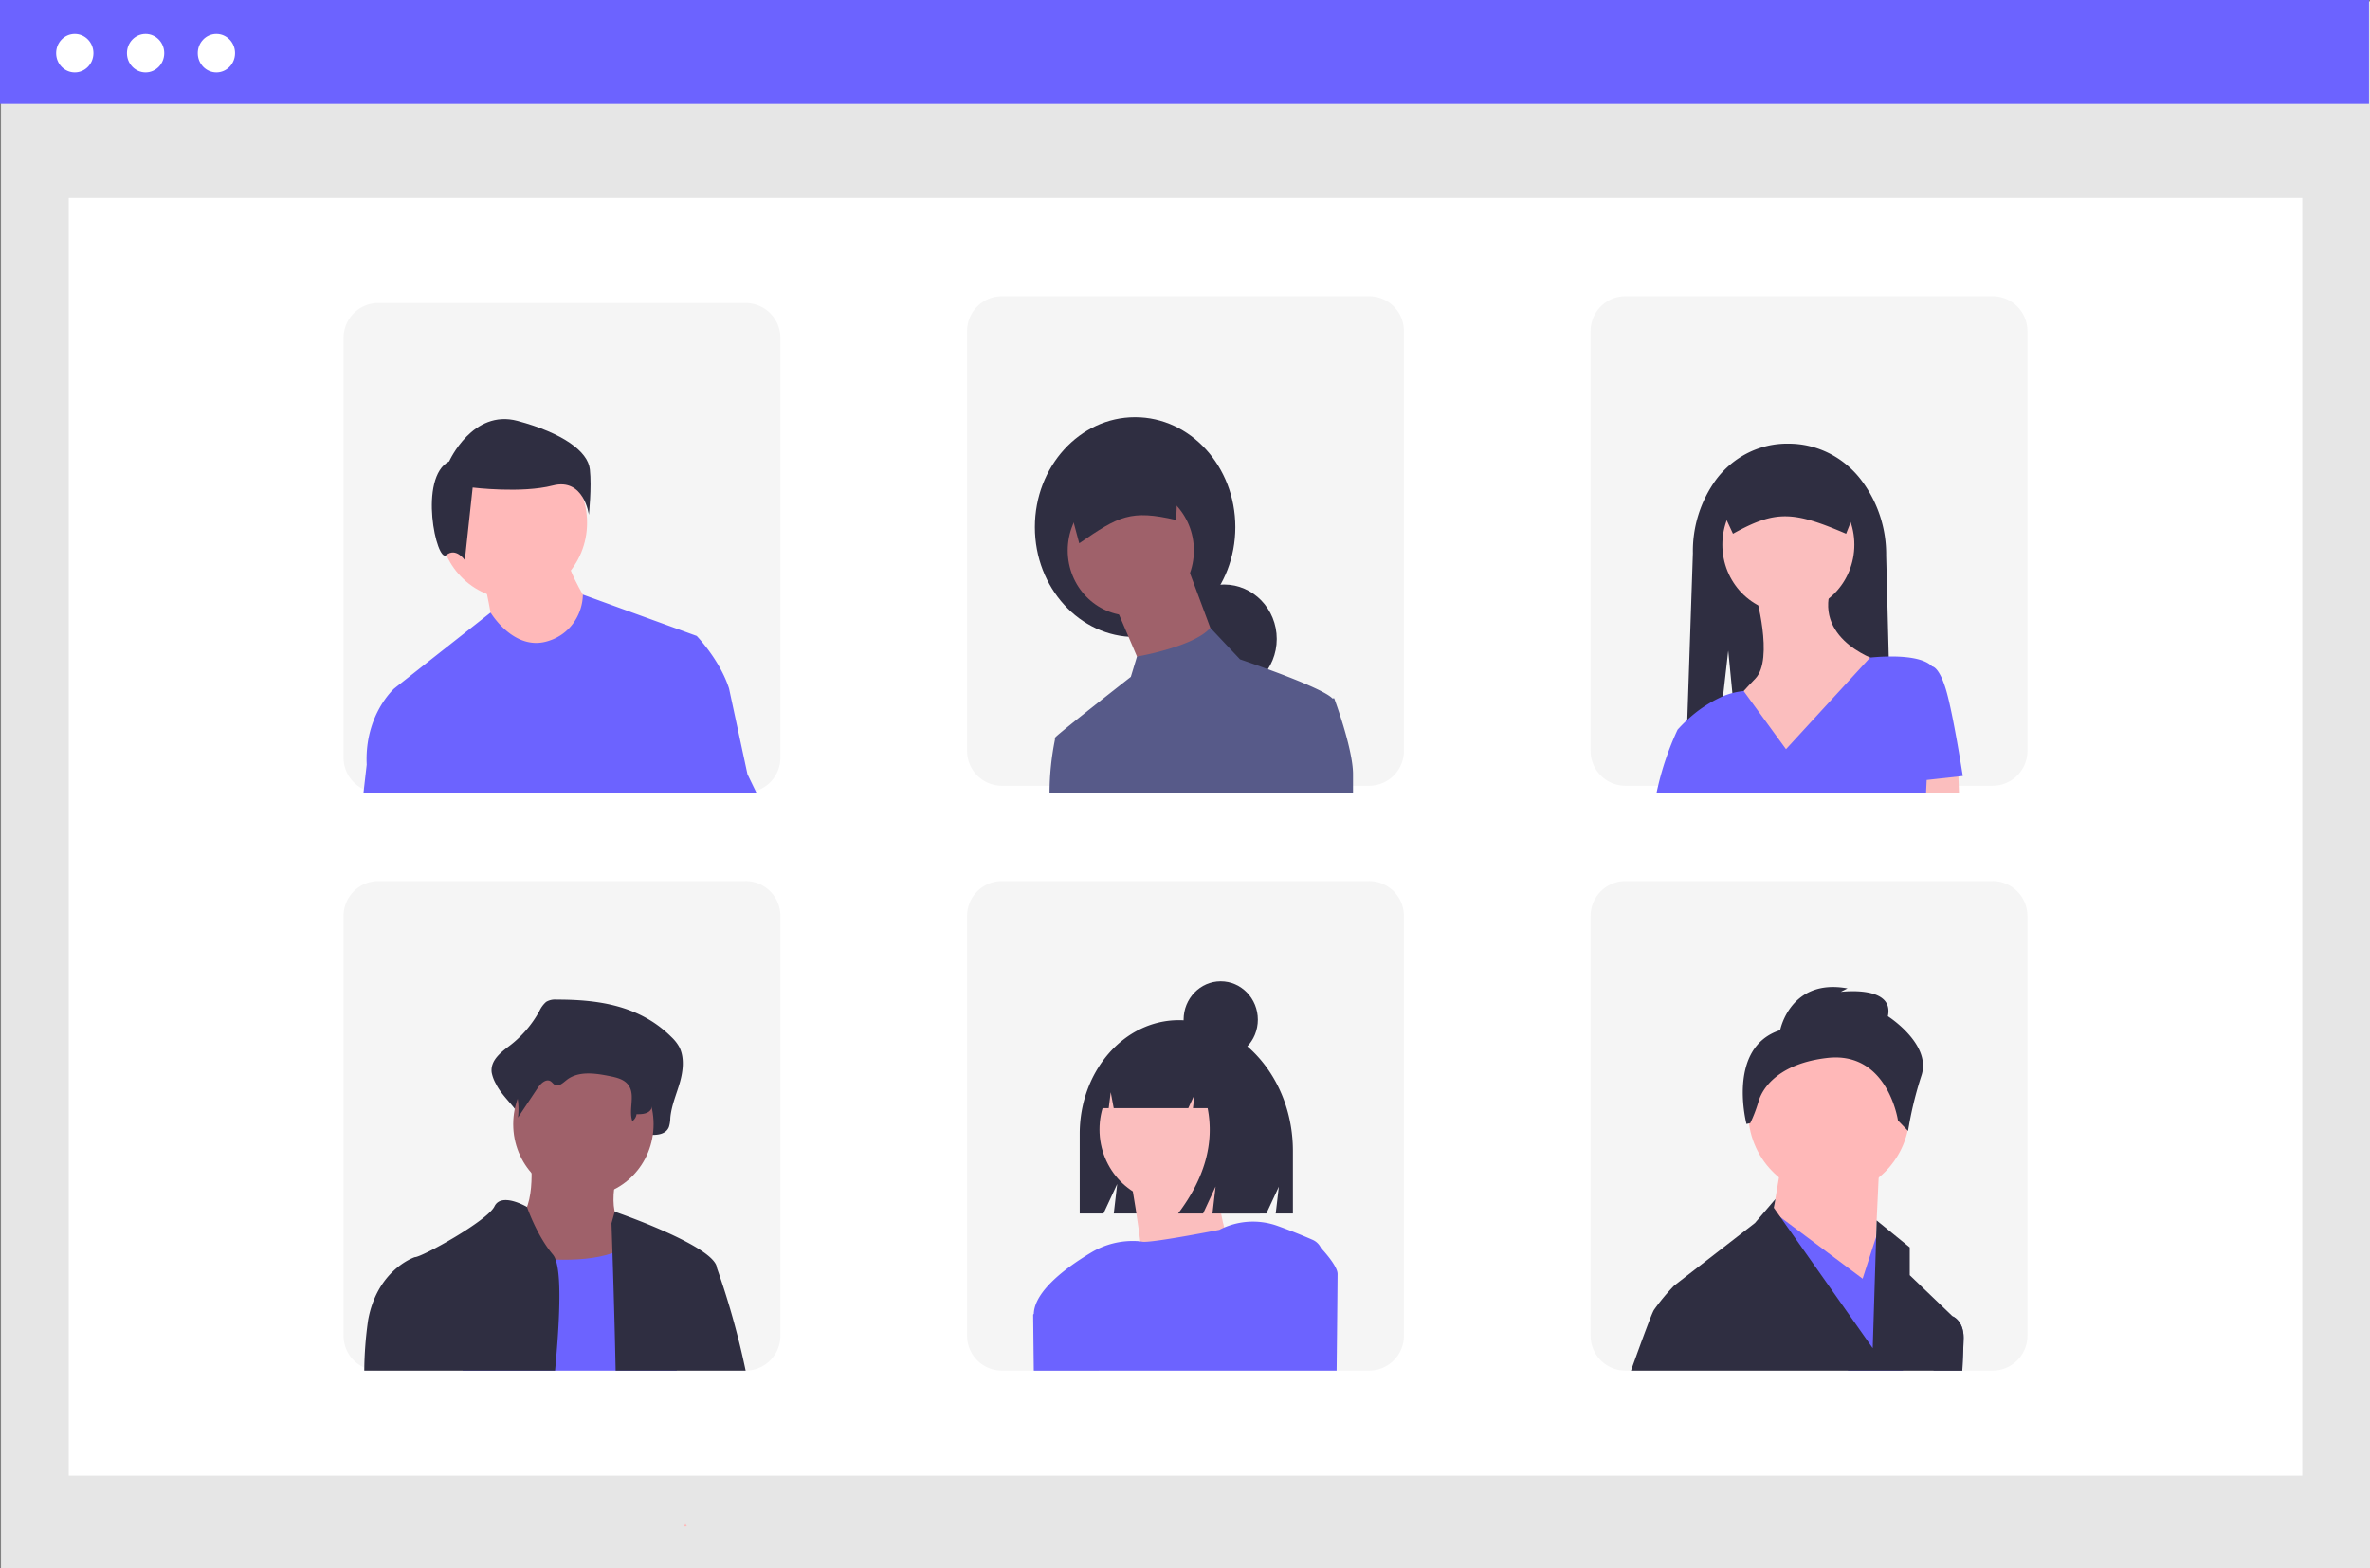 <svg width="136" height="90" fill="none" xmlns="http://www.w3.org/2000/svg"><rect width="100%" height="100%" fill="#808080" stroke="none"/><g clip-path="url(#a)"><path d="M136 .08H.058V90H136V.08z" fill="#E6E6E6"/><path d="M132.113 11.358H3.945V84.68h128.168V11.358z" fill="#fff"/><path d="M135.942 0H0v5.965h135.942V0z" fill="#6C63FF"/><path d="M4.292 4.155c.59 0 1.07-.495 1.07-1.105 0-.611-.48-1.106-1.07-1.106-.591 0-1.07.495-1.07 1.106 0 .61.479 1.105 1.07 1.105zM8.355 4.155c.59 0 1.07-.495 1.07-1.105 0-.611-.48-1.106-1.07-1.106-.591 0-1.07.495-1.07 1.106 0 .61.479 1.105 1.07 1.105zM12.418 4.155c.59 0 1.07-.495 1.07-1.105 0-.611-.48-1.106-1.07-1.106-.591 0-1.07.495-1.07 1.106 0 .61.479 1.105 1.07 1.105z" fill="#fff"/><path d="M42.782 17.389H21.715a2 2 0 0 0-2 2v24.088a2 2 0 0 0 2 2h21.067a2 2 0 0 0 2-2V19.39a2 2 0 0 0-2-2zM78.563 17H57.495a2 2 0 0 0-2 2v24.089a2 2 0 0 0 2 2h21.068a2 2 0 0 0 2-2V19a2 2 0 0 0-2-2zM114.343 17H93.275a2 2 0 0 0-2 2v24.089a2 2 0 0 0 2 2h21.068a2 2 0 0 0 2-2V19a2 2 0 0 0-2-2zM42.782 50.562H21.715a2 2 0 0 0-2 2V76.65a2 2 0 0 0 2 2h21.067a2 2 0 0 0 2-2V52.561a2 2 0 0 0-2-2zM78.563 50.562H57.495a2 2 0 0 0-2 2V76.65a2 2 0 0 0 2 2h21.068a2 2 0 0 0 2-2V52.561a2 2 0 0 0-2-2zM114.343 50.562H93.275a2 2 0 0 0-2 2V76.65a2 2 0 0 0 2 2h21.068a2 2 0 0 0 2-2V52.561a2 2 0 0 0-2-2z" fill="#F5F5F5"/><path d="M29.452 34.373c2.34 0 4.237-1.96 4.237-4.376 0-2.418-1.897-4.377-4.237-4.377s-4.237 1.96-4.237 4.377c0 2.416 1.897 4.376 4.237 4.376z" fill="#FFB9B9"/><path d="M27.797 33.347s.53 2.599.53 2.872c0 .274 2.515 1.505 2.515 1.505l2.251-.41.795-2.462s-1.324-2.052-1.324-2.872l-4.767 1.367z" fill="#FFB9B9"/><path d="M25.777 26.47s1.346-3.01 3.924-2.315c2.579.694 4.036 1.736 4.148 2.779.113 1.042-.056 2.605-.056 2.605s-.28-2.142-2.074-1.679c-1.794.463-4.596.116-4.596.116l-.449 4.168s-.504-.752-1.065-.29c-.56.464-1.626-4.457.168-5.383z" fill="#2F2E41"/><path d="m42.892 44.425-1.058-4.924c-.531-1.642-1.854-3.008-1.854-3.008l-6.53-2.372h-.002a2.892 2.892 0 0 1-.556 1.648 2.743 2.743 0 0 1-1.386.999c-1.987.682-3.355-1.617-3.355-1.617l-5.52 4.35s-1.721 1.506-1.588 4.378l-.183 1.598H43.4l-.509-1.052z" fill="#6C63FF"/><path d="M65.136 36.554c3.177 0 5.752-2.823 5.752-6.306 0-3.482-2.575-6.306-5.752-6.306-3.176 0-5.751 2.824-5.751 6.306 0 3.483 2.575 6.306 5.751 6.306z" fill="#2F2E41"/><path d="M70.24 39.79c1.67 0 3.025-1.399 3.025-3.124 0-1.726-1.355-3.125-3.026-3.125-1.67 0-3.025 1.399-3.025 3.125 0 1.725 1.354 3.125 3.025 3.125z" fill="#2F2E41"/><path d="m68.132 32.48 1.621 4.353-4.106 1.786-.36-.844-1.261-2.95 4.106-2.345z" fill="#9F616A"/><path d="M64.89 35.326c2 0 3.62-1.674 3.62-3.739 0-2.064-1.62-3.738-3.62-3.738-1.999 0-3.62 1.674-3.62 3.738 0 2.065 1.621 3.74 3.62 3.74z" fill="#9F616A"/><path d="M61.931 31.177c2.276-1.568 2.956-1.943 5.564-1.337l.156-3.93-6.74 1.46 1.02 3.807z" fill="#2F2E41"/><path d="m76.56 40.068-.1.012a.063.063 0 0 0-.008-.01c-.396-.41-2.287-1.153-3.696-1.669h-.002c-.895-.328-1.596-.564-1.596-.564l-1.704-1.81c-.43.499-1.336.884-2.198 1.155-.66.207-1.332.372-2.01.495h-.002l-.353 1.164s-4 3.127-4.322 3.46h-.002v.003a.186.186 0 0 0-.03.131v.009a15.632 15.632 0 0 0-.31 3.033h17.415v-1.055c0-1.45-1.082-4.354-1.082-4.354z" fill="#575A89"/><path d="M108.582 45.477h-8.61l-.474-4.831-.029-.294-.058-.583-.238-2.435-.298 2.615-.629 5.528h-1.564l.058-1.72.058-1.745.025-.703.322-9.563a6.98 6.98 0 0 1 1.32-4.21 5.189 5.189 0 0 1 1.84-1.547 5.014 5.014 0 0 1 2.318-.53 5.163 5.163 0 0 1 2.36.563 5.336 5.336 0 0 1 1.87 1.59 7.063 7.063 0 0 1 1.383 4.273l.148 5.789.198 7.803z" fill="#2F2E41"/><path d="M102.623 35.168c2.092 0 3.787-1.751 3.787-3.912 0-2.16-1.695-3.911-3.787-3.911-2.092 0-3.787 1.751-3.787 3.911s1.695 3.912 3.787 3.912z" fill="#FBBEBE"/><path d="M100.729 34.05s1.083 3.772 0 4.89c-1.082 1.118-1.352 1.537-1.352 1.537l3.111 4.33 5.41-6.845s-3.787-1.118-2.84-4.191l-4.329.28zM112.413 45.477h-3.195l-.053-.565-.048-.523 1.471-.19 1.774-.23.02.587.031.921z" fill="#FBBEBE"/><path d="M112.633 44.528s-.541-3.492-.947-4.89c-.406-1.396-.812-1.396-.812-1.396-.478-.494-1.626-.582-2.49-.568-.605.007-1.071.062-1.071.062l-4.825 5.256-2.429-3.336v-.002a4.203 4.203 0 0 0-1.184.296 7.327 7.327 0 0 0-2.052 1.36h-.001c-.35.324-.556.563-.556.563a16.723 16.723 0 0 0-1.202 3.604h15.461l.035-.718v-.002l2.073-.229z" fill="#6C63FF"/><path d="M99.445 30.628c2.446-1.362 3.45-1.305 6.492 0l.812-2.043a1.48 1.48 0 0 0-.412-1.025 1.383 1.383 0 0 0-.993-.425h-5.442c-.372 0-.73.153-.993.425s-.41.641-.411 1.026l.947 2.042zM31.917 57.36a.972.972 0 0 0-.578.133c-.167.147-.3.33-.392.534a6.321 6.321 0 0 1-1.683 1.964c-.5.379-1.136.85-1.05 1.548.044.23.127.452.243.654.461.962 1.72 1.706 1.597 2.803.458-.792-.155-1.184.304-1.977.218-.378.597-.804.927-.567.11.08.183.222.298.292.274.166.566-.152.808-.377.837-.776 2.028-.573 3.07-.33.491.113 1.031.263 1.322.749.382.638-.363 1.327-.552 2.049a.406.406 0 0 0 .08.355.38.38 0 0 0 .329.134c.313-.032.683-.058.701-.2.393.015.875-.031 1.044-.454a1.83 1.83 0 0 0 .08-.517c.063-.71.354-1.359.548-2.035.193-.676.277-1.468-.05-2.068a2.38 2.38 0 0 0-.427-.536c-1.852-1.852-4.287-2.157-6.619-2.154z" fill="#2F2E41"/><path d="M30.456 66.383s.403 3.467-1.074 3.744c-1.477.277 1.343 4.992 1.343 4.992l6.713.832-1.611-5.547s-1.074-.416-.403-3.189-4.968-.832-4.968-.832z" fill="#9F616A"/><path d="M33.477 68.671c2.225 0 4.028-1.862 4.028-4.16 0-2.297-1.803-4.16-4.028-4.16-2.224 0-4.027 1.863-4.027 4.16 0 2.298 1.803 4.16 4.027 4.16z" fill="#9F616A"/><path d="M26.545 78.65c.712-2.893 1.695-6.79 1.695-6.79s.383.082.986.173c.88.135 1.767.218 2.656.249 1.138.033 2.336-.045 3.263-.376.35-.116.676-.296.964-.532.121-.1.23-.216.323-.345 1.61-2.219 2.281 6.24 2.281 6.24l.125 1.381H26.545z" fill="#6C63FF"/><path d="M39.414 87.588c-.053 0-.107.002-.16.005l.077-.148c.026.047.053.095.083.143z" fill="#FFB8B8"/><path d="M32.113 58.449a.89.89 0 0 0-.47.094c-.133.1-.242.228-.32.377a4.714 4.714 0 0 1-1.37 1.388c-.407.268-.925.601-.855 1.094.038.166.105.322.199.462.377.687.527 1.482.427 2.265l1.12-1.68c.177-.268.486-.569.755-.401.09.056.148.157.242.206.223.117.46-.107.658-.267.682-.548 1.65-.404 2.499-.233.4.08.84.186 1.076.53.394.57-.017 1.393.212 2.052a.599.599 0 0 0 .243-.4c.32.01.712-.022.85-.32.041-.118.063-.242.065-.366.05-.502.288-.96.445-1.438.158-.478.226-1.038-.04-1.462a1.743 1.743 0 0 0-.347-.38c-1.508-1.308-3.49-1.523-5.389-1.521zM31.732 71.998c-.919-1.084-1.465-2.666-1.49-2.736v-.002s-1.464-.866-1.867-.034c-.402.832-4.162 2.912-4.565 2.912a.052.052 0 0 1-.01.003c-.16.055-2.16.806-2.674 3.603-.14.962-.214 1.933-.223 2.906h10.949c.113-1.225.198-2.372.231-3.362.048-1.38.002-2.453-.201-3.006a.886.886 0 0 0-.15-.284zM41.146 72.779l-.016-.086a.648.648 0 0 0-.092-.212c-.775-1.24-5.763-2.95-5.763-2.95l-.186.666s.023.657.056 1.709c.033.984.073 2.315.112 3.776.026.954.05 1.964.071 2.968h7.46a46.13 46.13 0 0 0-1.642-5.871z" fill="#2F2E41"/><path d="m110.949 78.65.571-2.88.531-.233.003.002c.048.019.626.272.626 1.229 0 .192-.029.885-.075 1.882h-1.656z" fill="#575A89"/><path d="M104.953 68.588c2.561 0 4.636-2.143 4.636-4.788 0-2.644-2.075-4.787-4.636-4.787-2.56 0-4.635 2.143-4.635 4.787 0 2.645 2.075 4.788 4.635 4.788z" fill="#FFB8B8"/><path d="m107.851 66.593-.387 8.18-5.987-3.591.772-4.589h5.602z" fill="#FFB8B8"/><path d="m109.589 75.171-.393 3.48h-3.143l-3.412-6.771-.962-1.906-.461-.312.535-.125.421.314 4.711 3.526.755-2.343.02-.06.19-.59 1.739 4.787z" fill="#6C63FF"/><path d="M102.153 59.112s.579-2.992 3.863-2.394l-.387.2s3.091-.4 2.705 1.396c0 0 2.511 1.596 1.931 3.392a20.877 20.877 0 0 0-.773 3.191l-.579-.598s-.579-3.99-4.056-3.59c-2.608.298-3.67 1.57-3.942 2.487-.125.43-.285.85-.477 1.253l-.217.05s-1.159-4.39 1.932-5.387zM112.054 75.54l-.003-.003-2.462-2.361V71.58l-1.9-1.547-.028.94-.197 6.392-3.16-4.49-2.13-3.024-.383-.542.093-.507-1.18 1.38-4.27 3.309-.366.284c-.42.434-.807.9-1.158 1.395-.115.177-.638 1.587-1.318 3.48h19.013c.047-.998.075-1.69.075-1.883 0-.957-.578-1.21-.626-1.229zM67.647 58.541c-3.141 0-5.688 2.919-5.688 6.52v4.574h1.363l.788-1.695-.197 1.695h8.756l.717-1.54-.18 1.54h.986v-3.592c0-4.143-2.93-7.502-6.545-7.502z" fill="#2F2E41"/><path d="M63.057 78.65h-3.7l-.035-3.116-.001-.096.74-.862.014-.015 2.827 1.85.155 2.24z" fill="#D0CDE1"/><path d="M67.144 68.996c2.236 0 4.05-1.872 4.05-4.182 0-2.31-1.814-4.182-4.05-4.182-2.236 0-4.05 1.872-4.05 4.182 0 2.31 1.814 4.182 4.05 4.182z" fill="#FBBEBE"/><path d="M64.823 67.323s1.187 6.357.647 7.026c-.54.67 5.723-1.227 5.723-1.227s-2.051-4.35-.972-6.802l-5.398 1.003z" fill="#FBBEBE"/><path d="M75.808 71.622h-.002a.944.944 0 0 0-.464-.468 32.72 32.72 0 0 0-2.04-.811 4.187 4.187 0 0 0-3.332.229s-3.96.778-4.43.68a1.15 1.15 0 0 0-.107-.015 1.816 1.816 0 0 0-.214-.02 4.625 4.625 0 0 0-2.63.675c-1.3.778-3.227 2.159-3.266 3.503l-.037.043.037 3.212H76.7c.035-3.078.055-5.392.055-5.548 0-.487-.947-1.48-.947-1.48z" fill="#6C63FF"/><path d="M69.264 60.337a3.01 3.01 0 0 0-1.036-.904 2.905 2.905 0 0 0-1.317-.336h-.112c-2.153 0-3.899 2.012-3.899 4.494h.722l.116-.916.171.916h4.279l.358-.775-.09.775h.843c.392 2.015-.172 4.03-1.694 6.044h1.434l.717-1.55-.179 1.55h2.734l.537-3.564c0-2.67-1.502-4.934-3.584-5.734z" fill="#2F2E41"/><path d="M70.05 60.712c1.177 0 2.13-.985 2.13-2.2 0-1.215-.953-2.2-2.13-2.2-1.176 0-2.13.985-2.13 2.2 0 1.215.954 2.2 2.13 2.2z" fill="#2F2E41"/></g><defs><clipPath id="a"><path fill="#fff" d="M0 0h136v90H0z"/></clipPath></defs></svg>